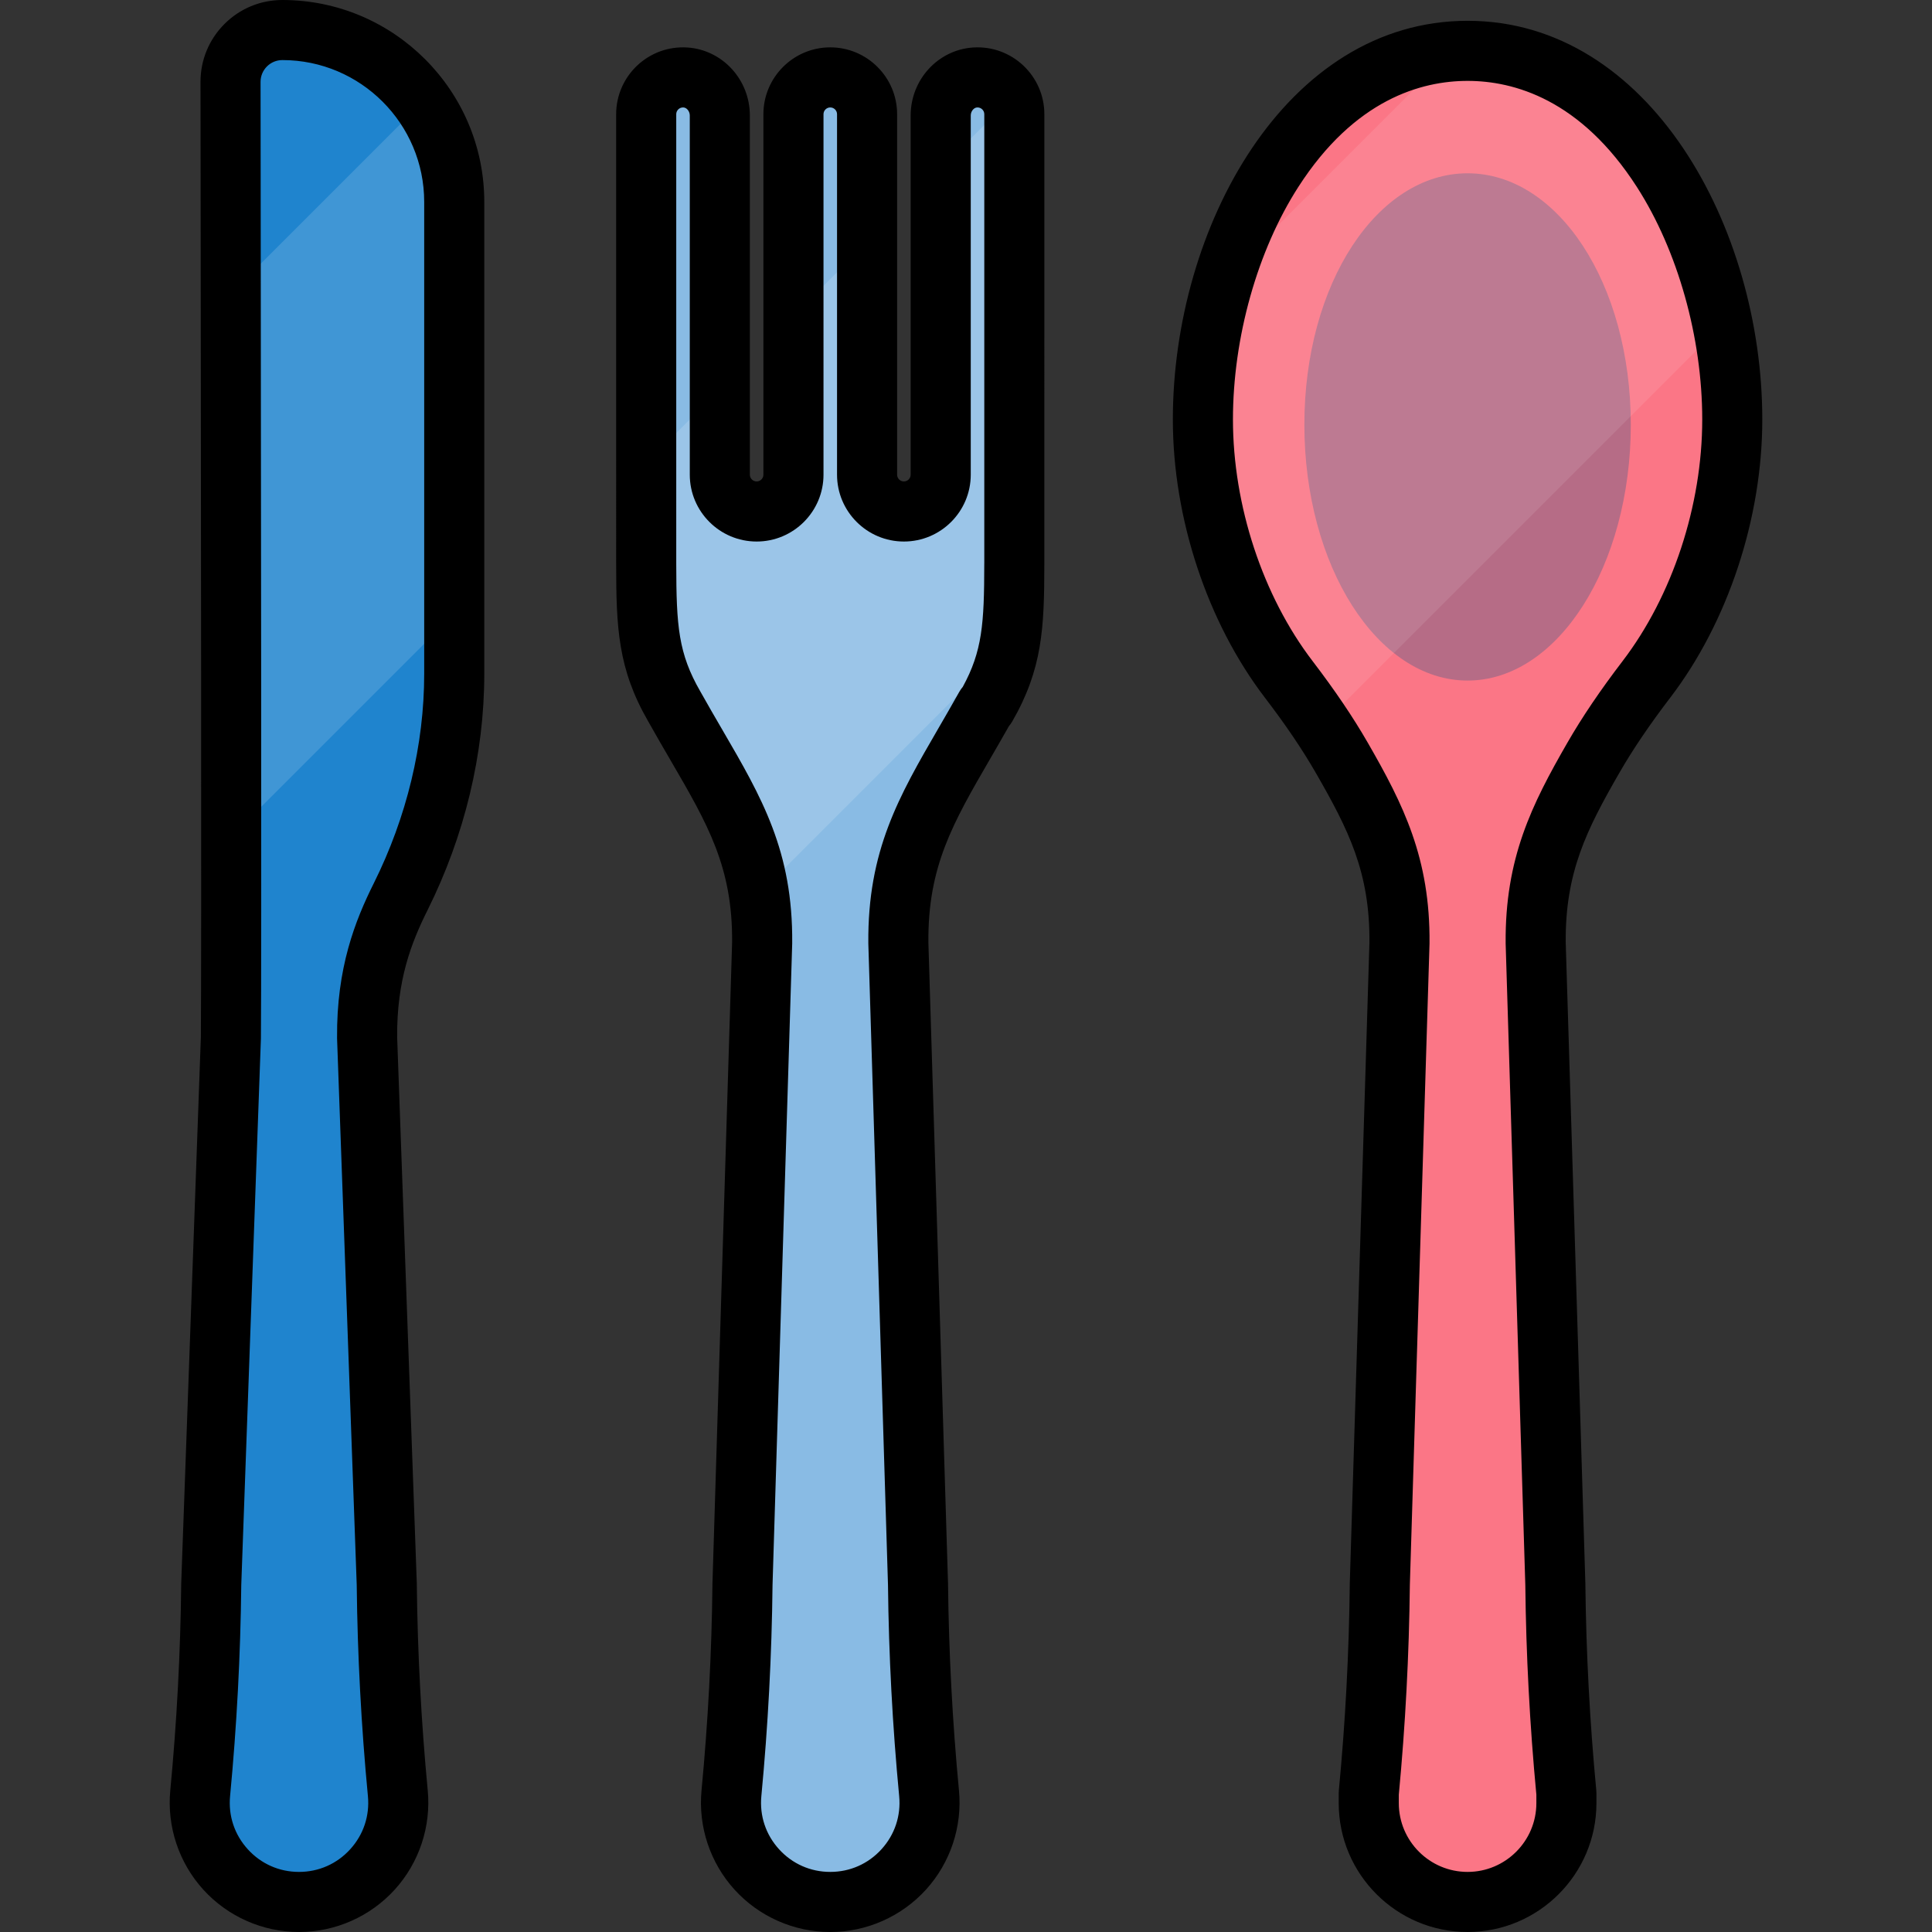 <?xml version="1.0" encoding="iso-8859-1"?>
<!-- Generator: Adobe Illustrator 19.0.0, SVG Export Plug-In . SVG Version: 6.00 Build 0)  -->
<svg version="1.1" id="Layer_1" xmlns="http://www.w3.org/2000/svg" xmlns:xlink="http://www.w3.org/1999/xlink" x="0px" y="0px"
	 viewBox="0 0 512 512" style="enable-background:new 0 0 512 512;" xml:space="preserve">
<rect x="0" y="0" width="512" height="512" fill="#333333" stroke="none"/>
<path style="fill:#FB7686;" d="M388.923,13.475c-43.988,0-70.144,52.186-70.144,97.704c0,24.486,8.531,50.261,22.744,68.857
	c5.087,6.655,9.887,13.53,14.066,20.79c9.021,15.672,15.47,28.377,15.285,49.094l-5.209,169.908
	c-0.197,18.503-1.175,36.99-2.93,55.411v2.613c0,14.463,11.724,26.187,26.187,26.187l0,0l0,0c14.463,0,26.188-11.724,26.188-26.187
	v-2.613c-1.755-18.421-2.732-36.908-2.931-55.411l-5.208-169.908c-0.187-20.716,6.263-33.421,15.285-49.094
	c4.179-7.26,8.98-14.135,14.066-20.79c14.212-18.595,22.744-44.371,22.744-68.857C459.068,65.659,432.911,13.475,388.923,13.475z"/>
<path style="fill:#1F84CE;" d="M120.379,178.584c0,20.55-5.052,40.717-14.223,59.107c-5.498,11.021-9.005,21.973-8.867,37.327
	l5.208,144.809c0.199,18.503,1.175,36.99,2.931,55.411l0,0c1.471,15.445-10.674,28.802-26.188,28.802l0,0
	c-15.514,0-27.659-13.357-26.187-28.802l0,0c1.755-18.421,2.732-36.907,2.931-55.411l5.208-144.809
	c0.211-23.448-0.038-200.547-0.094-253.309c-0.01-7.594,6.144-13.748,13.737-13.748l0,0c25.154,0,45.547,20.393,45.547,45.547
	v125.076H120.379z"/>
<path style="opacity:0.15;fill:#FFFFFF;enable-background:new    ;" d="M111.913,27.076L61.16,77.827
	c0.052,44.942,0.111,102.231,0.113,143.933l59.106-59.106V53.508C120.379,43.649,117.236,34.53,111.913,27.076z"/>
<path style="opacity:0.3;fill:#145587;enable-background:new    ;" d="M432.176,112.542c0-37.453-19.365-66.619-43.253-66.619
	c-23.887,0-43.252,29.166-43.252,66.619c0,37.452,19.365,67.813,43.252,67.813C412.812,180.355,432.176,149.994,432.176,112.542z"/>
<path style="opacity:0.1;fill:#FFFFFF;enable-background:new    ;" d="M388.923,13.475c-1.398,0-2.779,0.054-4.141,0.157
	l-60.472,60.472c-3.631,12.076-5.532,24.817-5.532,37.075c0,24.486,8.531,50.262,22.744,68.857
	c3.035,3.971,5.945,8.033,8.705,12.196L456.502,85.957C448.926,48.356,424.886,13.475,388.923,13.475z"/>
<path style="fill:#89BBE4;" d="M258.402,20.533c-5.185,0.335-9.107,4.872-9.107,10.068v95.192c0,5.388-4.368,9.756-9.756,9.756l0,0
	c-5.388,0-9.756-4.368-9.756-9.756V30.268c0-5.388-4.368-9.755-9.755-9.755l0,0c-5.388,0-9.755,4.368-9.755,9.755v95.525
	c0,5.388-4.368,9.756-9.756,9.756l0,0c-5.388,0-9.756-4.368-9.756-9.756V30.601c0-5.196-3.921-9.733-9.107-10.068
	c-5.682-0.368-10.405,4.131-10.405,9.734v119.225h0.002c0.019,16.599,0.45,25.602,7.455,37.748
	c12.851,22.972,23.509,36.358,23.272,62.678l-5.208,169.908c-0.199,18.503-1.175,36.99-2.93,55.411l0,0
	c-1.471,15.445,10.673,28.801,26.187,28.801l0,0c15.514,0,27.66-13.356,26.187-28.801l0,0c-1.755-18.421-2.732-36.908-2.93-55.411
	l-5.208-169.908c-0.237-26.32,10.238-39.707,23.089-62.678h0.183c7.005-12.146,7.437-21.149,7.455-37.748h0.003V30.267
	C268.807,24.664,264.084,20.164,258.402,20.533z"/>
<path style="opacity:0.15;fill:#FFFFFF;enable-background:new    ;" d="M267.865,26.102l-18.57,18.57v81.119
	c0,5.388-4.368,9.756-9.756,9.756l0,0c-5.388,0-9.756-4.368-9.756-9.756V64.185l-19.512,19.512v42.096
	c0,5.388-4.368,9.756-9.756,9.756l0,0c-5.388,0-9.756-4.368-9.756-9.756v-22.584l-19.512,19.512v26.772h0.002
	c0.018,16.599,0.45,25.602,7.455,37.748c10.551,18.862,19.62,31.267,22.398,49.67l66.528-66.527
	c1.041-5.939,1.164-12.426,1.173-20.891h0.003V30.267C268.807,28.775,268.464,27.367,267.865,26.102z"/>
<path d="M74.833,0C69.03,0,63.577,2.26,59.478,6.364c-4.097,4.102-6.35,9.554-6.344,15.353l0.032,27.764
	c0.086,71.604,0.245,204.779,0.064,225.358l-5.203,144.701c-0.002,0.067-0.004,0.134-0.004,0.201
	c-0.195,18.205-1.169,36.622-2.896,54.741c-0.913,9.59,2.28,19.176,8.761,26.304c6.48,7.126,15.721,11.214,25.353,11.214
	s18.874-4.088,25.354-11.215c6.48-7.127,9.673-16.714,8.76-26.304c-1.726-18.119-2.7-36.536-2.896-54.741
	c0-0.068-0.002-0.134-0.004-0.201l-5.205-144.697c-0.118-15.138,3.789-25.094,8.03-33.597c9.853-19.754,15.061-41.421,15.061-62.66
	V53.508C128.34,24.004,104.337,0,74.833,0z M112.417,178.584c0,18.785-4.629,37.996-13.387,55.552
	c-4.891,9.807-9.871,22.342-9.703,40.953c0.001,0.071,0.002,0.143,0.004,0.214l5.205,144.711c0.202,18.617,1.2,37.45,2.965,55.977
	c0.496,5.21-1.17,10.211-4.69,14.082c-3.52,3.872-8.34,6.004-13.573,6.004c-5.233,0-10.052-2.132-13.572-6.003
	c-3.52-3.871-5.185-8.873-4.69-14.082c1.765-18.529,2.763-37.361,2.965-55.978l5.203-144.711c0.003-0.071,0.004-0.143,0.004-0.214
	c0.184-20.296,0.023-153.868-0.063-225.627l-0.032-27.763c-0.002-1.542,0.598-2.992,1.687-4.083
	c1.093-1.092,2.547-1.694,4.092-1.694c20.725,0,37.586,16.861,37.586,37.586v125.076H112.417z M257.888,12.587
	c-9.283,0.6-16.554,8.512-16.554,18.013v95.192c0,0.99-0.805,1.795-1.795,1.795c-0.99,0-1.795-0.805-1.795-1.795V30.267
	c0-9.769-7.947-17.717-17.717-17.717c-9.769,0-17.717,7.947-17.717,17.717v95.525c0,0.99-0.806,1.795-1.795,1.795
	c-0.989,0-1.795-0.805-1.795-1.795v-95.19c0-9.5-7.271-17.413-16.553-18.013c-10.305-0.668-18.881,7.525-18.881,17.679
	l0.002,119.235c0.019,16.738,0.441,27.707,8.469,41.626c2.031,3.628,3.98,6.977,5.866,10.216
	c9.966,17.114,16.555,28.428,16.394,48.421l-5.206,169.819c-0.002,0.053-0.003,0.106-0.003,0.159
	c-0.195,18.202-1.169,36.62-2.895,54.741c-0.913,9.59,2.279,19.176,8.76,26.303c6.48,7.127,15.722,11.214,25.354,11.214
	c9.633,0,18.874-4.088,25.354-11.214c6.48-7.127,9.672-16.714,8.758-26.303c-1.726-18.122-2.699-36.539-2.895-54.741
	c0-0.053-0.001-0.106-0.003-0.159l-5.206-169.819c-0.162-20.171,6.455-31.581,16.464-48.836c1.573-2.714,3.195-5.508,4.872-8.482
	c0.325-0.377,0.618-0.787,0.871-1.227c8.041-13.943,8.496-24.873,8.52-41.474c0.002-0.084,0.003-0.167,0.003-0.251V30.267
	C276.768,20.113,268.186,11.921,257.888,12.587z M260.845,149.251c-0.002,0.077-0.003,0.155-0.003,0.232
	c-0.017,15.827-0.529,23.087-5.7,32.551c-0.348,0.402-0.659,0.844-0.925,1.319c-1.882,3.364-3.716,6.526-5.49,9.584
	c-10.522,18.14-18.833,32.467-18.611,57.052c0.001,0.057,0.002,0.115,0.003,0.173l5.206,169.829c0.201,18.621,1.198,37.463,2.964,56
	c0.497,5.209-1.169,10.21-4.689,14.081s-8.34,6.004-13.573,6.004c-5.233,0-10.054-2.133-13.573-6.004
	c-3.52-3.871-5.185-8.872-4.689-14.082c1.765-18.537,2.763-37.379,2.965-56l5.206-169.829c0.001-0.057,0.002-0.115,0.003-0.173
	c0.22-24.419-8.065-38.647-18.555-56.659c-1.852-3.18-3.766-6.469-5.781-10.067c-5.816-10.084-6.371-17.273-6.392-33.771V30.267
	c0-0.989,0.805-1.794,1.794-1.794l0.136,0.004c0.884,0.057,1.659,1.05,1.659,2.123v95.192c0,9.77,7.947,17.718,17.718,17.718
	c9.77,0,17.718-7.947,17.718-17.718V30.267c0-0.989,0.805-1.794,1.794-1.794c0.989,0,1.794,0.805,1.794,1.794v95.525
	c0,9.77,7.947,17.718,17.718,17.718c9.77,0,17.718-7.947,17.718-17.718v-95.19c0-1.074,0.775-2.067,1.659-2.123l0.135-0.004
	c0.989,0,1.794,0.805,1.794,1.794v118.983H260.845z M388.923,5.513c-48.243,0-78.106,54.848-78.106,105.665
	c0,26.169,9.114,53.717,24.38,73.692c5.509,7.209,9.923,13.726,13.492,19.926c8.687,15.092,14.374,26.384,14.224,44.966
	l-5.206,169.819c-0.001,0.053-0.002,0.106-0.003,0.159c-0.194,18.195-1.169,36.612-2.895,54.741
	c-0.023,0.251-0.036,0.503-0.036,0.755v2.613c0,18.83,15.32,34.149,34.149,34.149c18.83,0,34.15-15.32,34.15-34.149v-2.613
	c0-0.252-0.012-0.504-0.036-0.755c-1.726-18.119-2.701-36.537-2.896-54.741c-0.001-0.053-0.001-0.106-0.003-0.159l-5.206-169.819
	c-0.151-18.585,5.536-29.874,14.224-44.966c3.569-6.2,7.983-12.718,13.492-19.927c15.266-19.973,24.38-47.521,24.38-73.691
	C467.029,60.361,437.167,5.513,388.923,5.513z M429.998,175.201c-5.934,7.764-10.723,14.846-14.641,21.653
	c-9.386,16.305-16.549,30.57-16.345,53.137c0.001,0.057,0.001,0.115,0.003,0.173l5.206,169.829
	c0.201,18.497,1.186,37.208,2.929,55.622v2.237c0,10.05-8.177,18.226-18.227,18.226s-18.226-8.177-18.226-18.226v-2.236
	c1.744-18.422,2.729-37.135,2.929-55.622l5.207-169.829c0.001-0.057,0.003-0.115,0.003-0.173
	c0.203-22.565-6.96-36.831-16.345-53.137c-3.918-6.806-8.708-13.889-14.64-21.653c-13.218-17.293-21.108-41.227-21.108-64.023
	c0-21.71,6.472-44.745,17.313-61.618c14.934-23.245,32.644-28.125,44.87-28.125c12.225,0,29.935,4.88,44.87,28.125
	c10.841,16.874,17.313,39.909,17.313,61.618C451.106,133.975,443.215,157.908,429.998,175.201z"/>
<g>
</g>
<g>
</g>
<g>
</g>
<g>
</g>
<g>
</g>
<g>
</g>
<g>
</g>
<g>
</g>
<g>
</g>
<g>
</g>
<g>
</g>
<g>
</g>
<g>
</g>
<g>
</g>
<g>
</g>
</svg>
